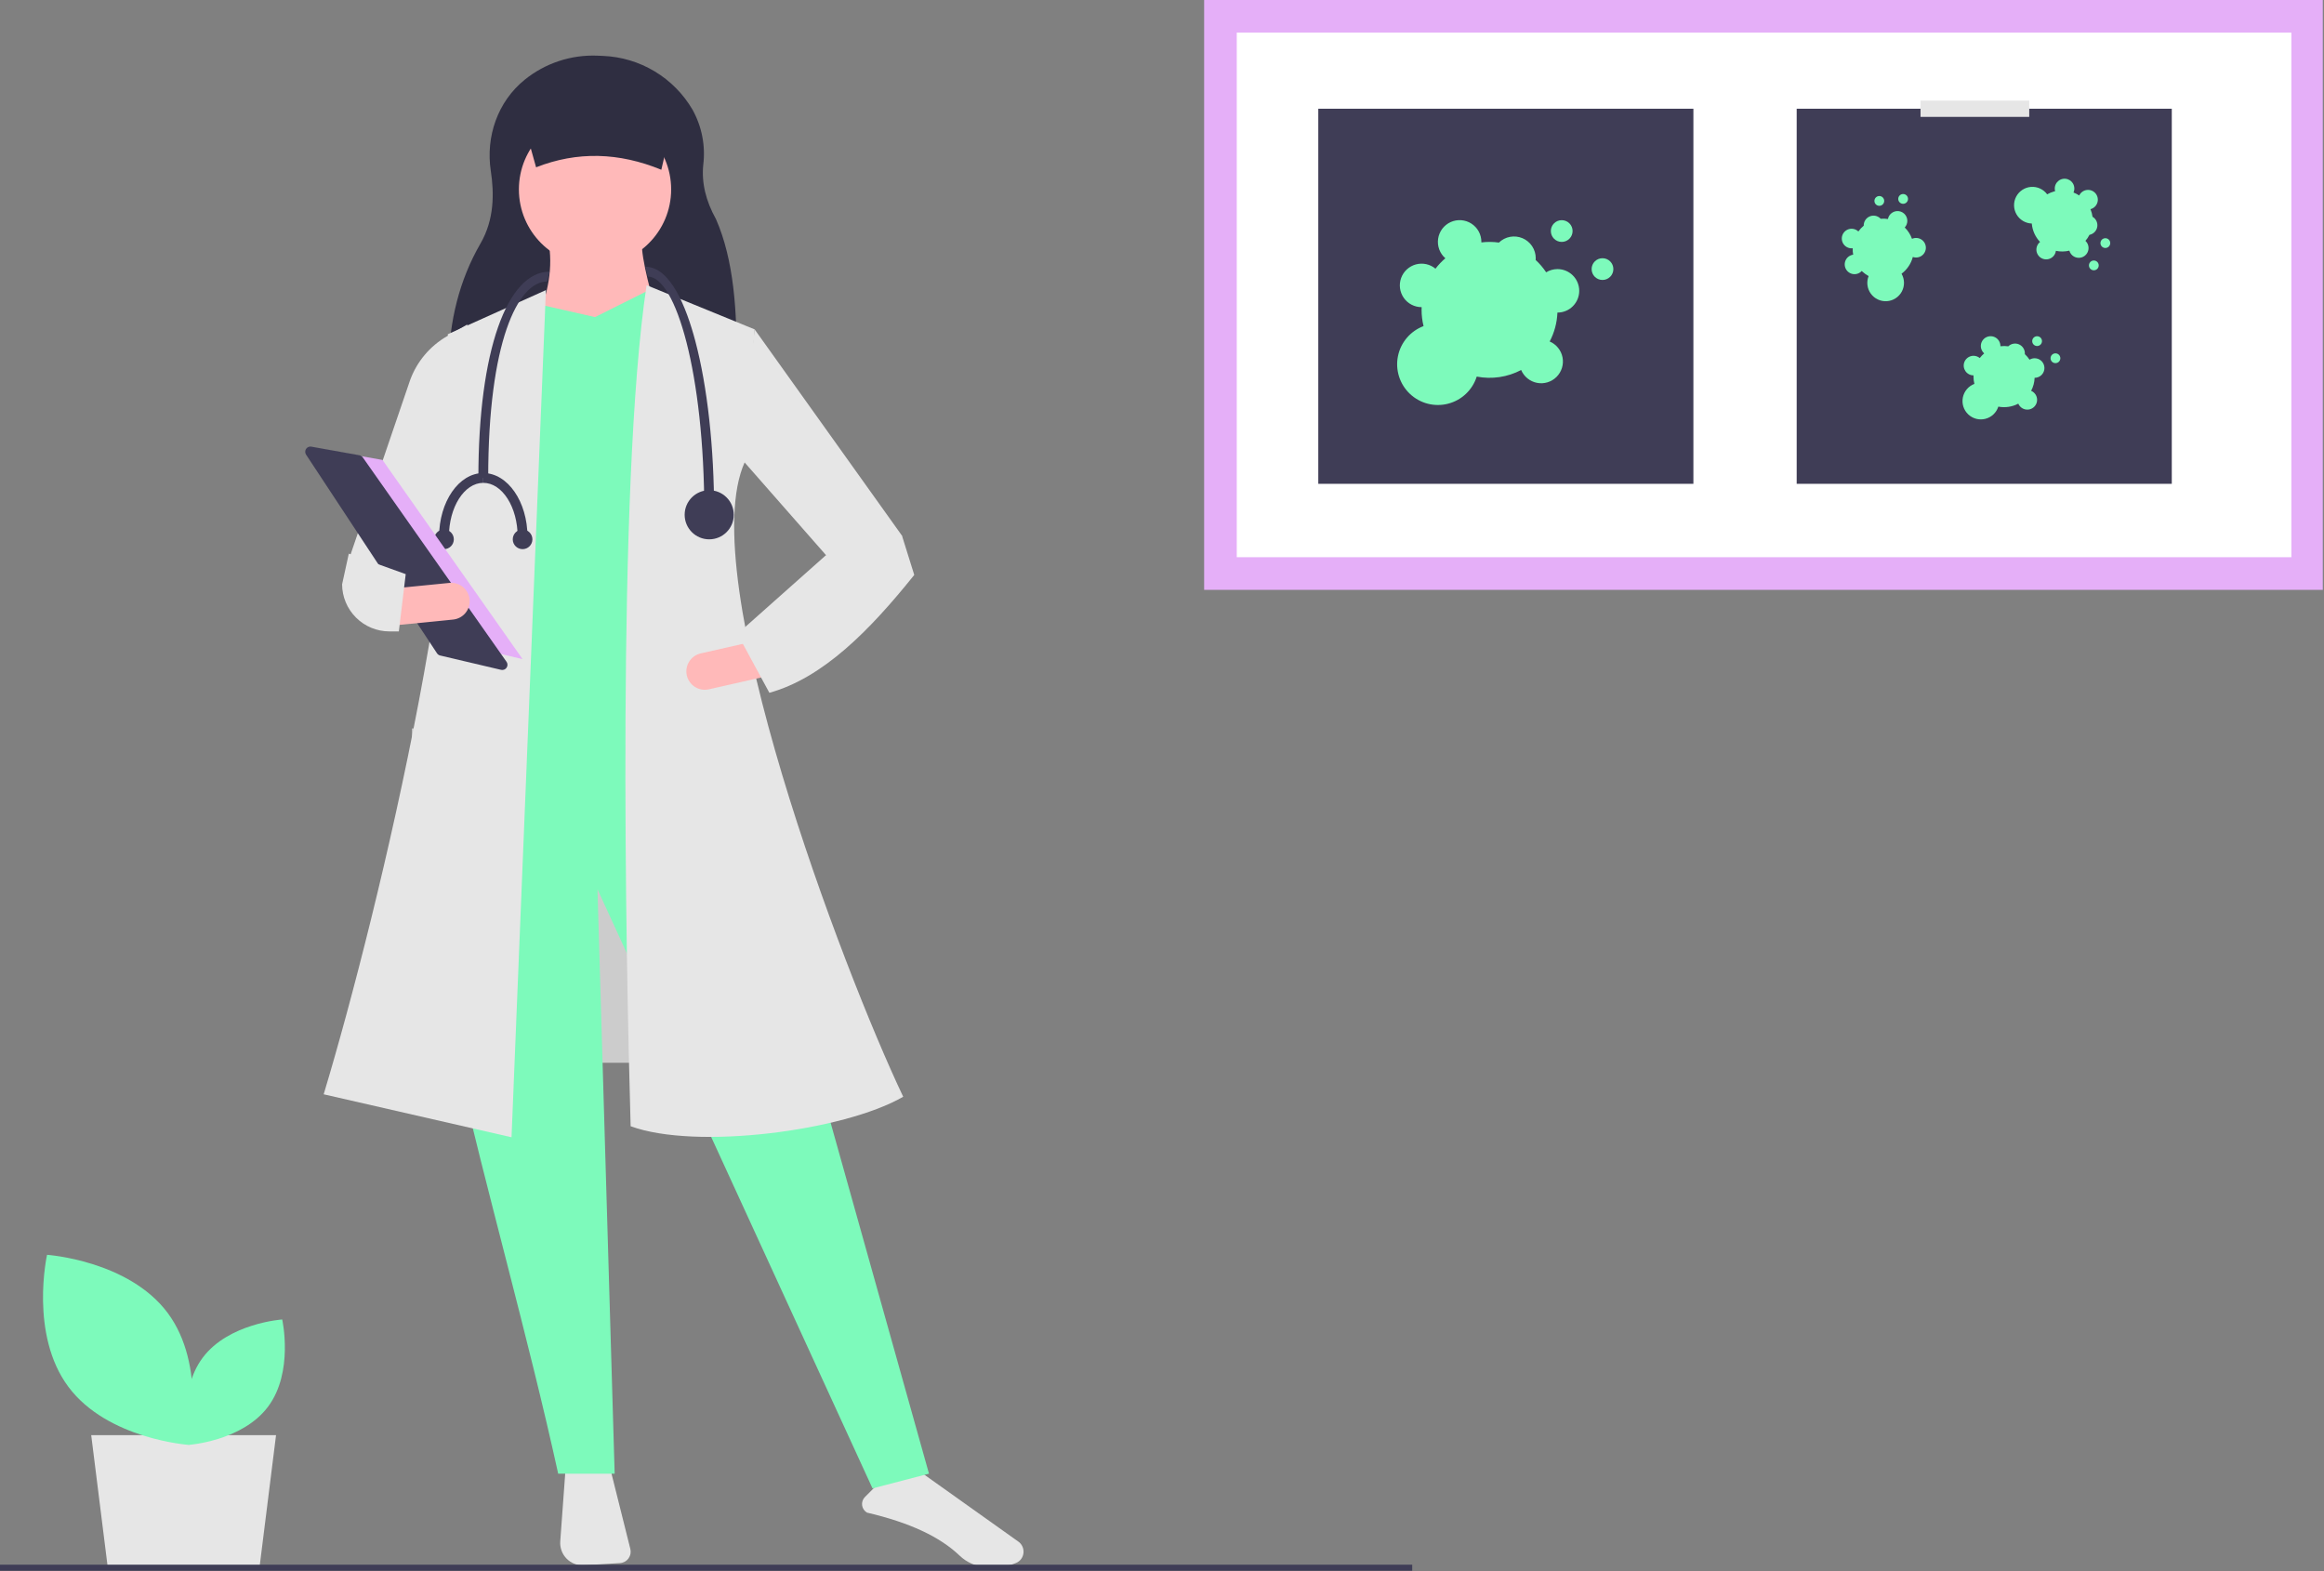 <svg width="855" height="578" viewBox="0 0 855 578" fill="none" xmlns="http://www.w3.org/2000/svg">
<rect x="0" y="0" width="855" height="578" fill="#808080" stroke="none"/>
<g id="undraw_medical_research_qg4d 1" clip-path="url(#clip0_17_2)">
<path id="Vector" d="M261.557 268H151.557V391H261.557V268Z" fill="#CCCCCC"/>
<path id="Vector_2" d="M95.557 576H39.557L33.557 528H101.557L95.557 576Z" fill="#E6E6E6"/>
<path id="Vector_3" d="M208.007 541.232L206.117 567.067C206.032 568.237 206.197 569.411 206.603 570.511C207.008 571.611 207.644 572.612 208.468 573.446C209.292 574.281 210.285 574.929 211.38 575.348C212.475 575.767 213.647 575.947 214.817 575.877L228.087 575.073C228.702 575.035 229.301 574.863 229.842 574.568C230.383 574.273 230.852 573.863 231.216 573.366C231.58 572.869 231.83 572.298 231.949 571.694C232.068 571.089 232.052 570.466 231.902 569.868L224.537 540.406L208.007 541.232Z" fill="#E6E6E6"/>
<path id="Vector_4" d="M319.003 556.509C334.62 560.163 345.777 565.356 353.106 572.384C355.716 574.867 359.131 576.331 362.729 576.509C367.326 576.751 371.084 576.236 373.909 574.974C374.632 574.655 375.258 574.148 375.719 573.506C376.181 572.864 376.462 572.111 376.534 571.323C376.619 570.523 376.489 569.715 376.157 568.982C375.825 568.25 375.303 567.619 374.645 567.156L337.606 540.802L321.873 547.096L318.202 550.766C317.805 551.163 317.505 551.648 317.327 552.18C317.148 552.713 317.096 553.28 317.173 553.837C317.251 554.393 317.456 554.924 317.774 555.388C318.091 555.852 318.512 556.236 319.003 556.509Z" fill="#E6E6E6"/>
<path id="Vector_5" d="M270.94 134.695L165.067 133.714C165.333 118.294 168.921 103.151 176.764 89.6C181.914 80.701 181.803 71.016 180.562 62.856C178.646 50.264 183.101 37.381 192.999 29.365C200.563 23.229 210.11 20.07 219.842 20.483L221.897 20.569C228.594 20.848 235.113 22.804 240.856 26.258C246.6 29.712 251.383 34.554 254.768 40.339C258.208 46.515 259.595 53.624 258.729 60.64C258.058 67.241 259.664 73.91 263.42 80.642C269.9 95.424 271.303 114.34 270.94 134.695Z" fill="#2F2E41"/>
<path id="Vector_6" d="M341.775 542.176L320.996 547.597L219.813 327.161L222.975 434.669L226.137 542.176H205.358C183.154 441.018 143.067 324.27 161.09 287.41L268.597 281.086L341.775 542.176Z" fill="#7DFABB"/>
<path id="Vector_7" d="M218.909 97.691C234.376 97.691 246.915 85.152 246.915 69.685C246.915 54.218 234.376 41.679 218.909 41.679C203.442 41.679 190.903 54.218 190.903 69.685C190.903 85.152 203.442 97.691 218.909 97.691Z" fill="#FFB9B9"/>
<path id="Vector_8" d="M243.302 121.18L197.227 118.47C201.742 108.106 203.546 98.126 201.744 88.657H236.074C235.996 95.928 239.614 108.504 243.302 121.18Z" fill="#FFB9B9"/>
<path id="Vector_9" d="M272.211 289.217L171.028 296.445L181.417 117.115L199.034 112.146L218.909 116.663L238.784 106.725L251.432 111.243L272.211 289.217Z" fill="#7DFABB"/>
<path id="Vector_10" d="M188.193 418.407L119.081 402.597C139.631 334.449 176.654 178.546 164.704 122.987L200.841 106.725L188.193 418.407Z" fill="#E6E6E6"/>
<path id="Vector_11" d="M154.766 221.46L128.567 205.199L150.91 139.759C153.402 133.007 158.175 127.337 164.404 123.731L171.931 119.373L167.414 185.323L154.766 221.46Z" fill="#E6E6E6"/>
<path id="Vector_12" d="M332.289 403.501C310.476 416.121 255.95 423.156 232.009 414.342C230.247 352.769 226.792 178.603 237.881 104.919L277.632 121.18L274.018 169.965C255.014 211.698 310.198 357.054 332.289 403.501Z" fill="#E6E6E6"/>
<path id="Vector_13" d="M329.127 213.33L304.734 205.199L272.211 168.158L277.632 121.18L331.837 197.068L329.127 213.33Z" fill="#E6E6E6"/>
<path id="Vector_14" d="M252.681 248.494C253.08 250.245 254.158 251.767 255.677 252.725C257.196 253.684 259.034 254 260.786 253.606L281.492 248.917L278.5 235.7L257.793 240.389C256.041 240.786 254.518 241.863 253.559 243.383C252.6 244.903 252.285 246.741 252.681 248.494Z" fill="#FFB9B9"/>
<path id="Vector_15" d="M243.302 62.458C227.746 56.061 212.382 55.598 197.227 61.554L190.903 38.969H248.722L243.302 62.458Z" fill="#2F2E41"/>
<path id="Vector_16" d="M271.308 233.205L283.052 254.887C302.806 249.378 319.926 232.008 336.354 211.523L331.837 197.068L303.831 204.295L271.308 233.205Z" fill="#E6E6E6"/>
<path id="Vector_17" d="M262.725 188.485H259.111C259.111 137.375 248.588 101.757 238.333 101.757L237.429 98.143C246.626 98.143 252.49 112.967 255.789 125.403C260.262 142.263 262.725 164.666 262.725 188.485Z" fill="#3F3D56"/>
<path id="Vector_18" d="M179.61 175.837H175.996C175.996 129.028 186.593 99.95 202.196 99.95L201.292 103.563C190.5 103.563 179.61 125.911 179.61 175.837Z" fill="#3F3D56"/>
<path id="Vector_19" d="M260.918 198.423C265.908 198.423 269.953 194.378 269.953 189.389C269.953 184.399 265.908 180.355 260.918 180.355C255.929 180.355 251.884 184.399 251.884 189.389C251.884 194.378 255.929 198.423 260.918 198.423Z" fill="#3F3D56"/>
<path id="Vector_20" d="M165.155 197.52H161.542C161.542 184.568 168.836 174.031 177.803 174.031V177.644C170.829 177.644 165.155 186.56 165.155 197.52Z" fill="#3F3D56"/>
<path id="Vector_21" d="M194.065 197.52H190.451C190.451 186.56 184.777 177.644 177.803 177.644V174.031C186.77 174.031 194.065 184.568 194.065 197.52Z" fill="#3F3D56"/>
<path id="Vector_22" d="M192.258 202.037C194.254 202.037 195.872 200.419 195.872 198.423C195.872 196.427 194.254 194.809 192.258 194.809C190.262 194.809 188.644 196.427 188.644 198.423C188.644 200.419 190.262 202.037 192.258 202.037Z" fill="#3F3D56"/>
<path id="Vector_23" d="M163.348 202.037C165.344 202.037 166.962 200.419 166.962 198.423C166.962 196.427 165.344 194.809 163.348 194.809C161.353 194.809 159.735 196.427 159.735 198.423C159.735 200.419 161.353 202.037 163.348 202.037Z" fill="#3F3D56"/>
<path id="Vector_24" d="M118.177 165.193L140.724 169.219L192.258 242.495L164.88 236.053L118.177 165.193Z" fill="#E5AFF8"/>
<path id="Vector_25" d="M114.178 164.296C113.834 164.301 113.498 164.398 113.205 164.578C112.912 164.757 112.673 165.012 112.512 165.316C112.351 165.619 112.275 165.961 112.291 166.304C112.308 166.647 112.416 166.98 112.604 167.267L160.776 240.355C161.045 240.763 161.46 241.053 161.936 241.165L184.349 246.438C184.727 246.527 185.123 246.499 185.484 246.358C185.846 246.217 186.156 245.969 186.373 245.647C186.591 245.325 186.705 244.945 186.702 244.557C186.698 244.169 186.576 243.791 186.353 243.474L133.464 168.272C133.321 168.067 133.138 167.892 132.927 167.758C132.716 167.624 132.481 167.532 132.235 167.489L114.539 164.329C114.42 164.307 114.299 164.296 114.178 164.296Z" fill="#3F3D56"/>
<path id="Vector_26" d="M144.227 216.553L145.566 230.038L166.693 227.941C168.481 227.764 170.125 226.883 171.264 225.493C172.403 224.103 172.944 222.317 172.766 220.529C172.589 218.741 171.708 217.096 170.318 215.957C168.928 214.819 167.142 214.278 165.354 214.456L144.227 216.553Z" fill="#FFB9B9"/>
<path id="Vector_27" d="M125.857 214.991C125.887 219.589 127.734 223.989 130.995 227.231C134.255 230.474 138.665 232.296 143.263 232.302H146.737L149.266 211.226L128.326 203.688L125.857 214.991Z" fill="#E6E6E6"/>
<path id="Vector_28" d="M570.557 37H530.557V43H570.557V37Z" fill="#E6E6E6"/>
<g id="Group 6">
<path id="Vector_29" d="M855 0H443V217H855V0Z" fill="#E5AFF8"/>
<path id="Vector_30" d="M455 205H843V12H455V205Z" fill="white"/>
<path id="Vector_31" d="M623 40H485V178H623V40Z" fill="#3F3D56"/>
<path id="Vector_32" d="M589.557 103C591.766 103 593.557 101.209 593.557 99C593.557 96.791 591.766 95 589.557 95C587.348 95 585.557 96.791 585.557 99C585.557 101.209 587.348 103 589.557 103Z" fill="#7DFABB"/>
<path id="Vector_33" d="M574.557 89C576.766 89 578.557 87.209 578.557 85C578.557 82.791 576.766 81 574.557 81C572.348 81 570.557 82.791 570.557 85C570.557 87.209 572.348 89 574.557 89Z" fill="#7DFABB"/>
<path id="Vector_34" d="M573 99C571.528 99 570.085 99.409 568.832 100.181C567.728 98.521 566.431 96.998 564.967 95.645C564.984 95.432 565 95.218 565 95C565.001 93.43 564.54 91.895 563.675 90.586C562.809 89.276 561.577 88.251 560.132 87.637C558.688 87.023 557.094 86.848 555.551 87.133C554.008 87.419 552.582 88.153 551.453 89.243C549.311 88.939 547.138 88.92 544.991 89.187C544.992 89.124 545 89.063 545 89C545.002 87.661 544.667 86.343 544.027 85.167C543.387 83.99 542.462 82.994 541.337 82.268C540.212 81.542 538.923 81.11 537.587 81.012C536.252 80.913 534.913 81.152 533.694 81.705C532.474 82.259 531.413 83.109 530.608 84.179C529.803 85.249 529.279 86.504 529.085 87.829C528.89 89.154 529.032 90.506 529.496 91.762C529.96 93.018 530.732 94.138 531.741 95.018C530.401 96.165 529.187 97.45 528.116 98.852C527.129 98.03 525.958 97.458 524.703 97.185C523.448 96.911 522.145 96.944 520.905 97.28C519.665 97.617 518.525 98.246 517.58 99.117C516.635 99.987 515.914 101.072 515.477 102.28C515.04 103.488 514.9 104.784 515.07 106.057C515.24 107.331 515.714 108.544 516.452 109.596C517.19 110.647 518.17 111.506 519.31 112.098C520.45 112.691 521.715 113 523 113L523.025 112.999C523.012 113.331 523 113.664 523 114C523 116.013 523.243 118.018 523.724 119.973C521.346 120.868 519.235 122.352 517.588 124.286C515.941 126.22 514.813 128.541 514.308 131.031C513.804 133.521 513.941 136.098 514.706 138.52C515.471 140.943 516.838 143.131 518.681 144.88C520.523 146.629 522.779 147.881 525.238 148.519C527.697 149.157 530.278 149.16 532.738 148.528C535.199 147.895 537.458 146.648 539.304 144.903C541.15 143.158 542.522 140.972 543.292 138.551C548.857 139.621 554.62 138.766 559.635 136.127C560.147 137.332 560.947 138.394 561.965 139.218C562.983 140.042 564.188 140.603 565.473 140.853C566.759 141.103 568.086 141.033 569.339 140.65C570.591 140.267 571.73 139.583 572.657 138.657C573.583 137.731 574.267 136.591 574.65 135.339C575.033 134.086 575.103 132.759 574.853 131.473C574.603 130.188 574.042 128.983 573.218 127.965C572.394 126.947 571.332 126.147 570.127 125.635C571.859 122.347 572.832 118.712 572.975 114.999L573 115C575.122 115 577.157 114.157 578.657 112.657C580.157 111.157 581 109.122 581 107C581 104.878 580.157 102.843 578.657 101.343C577.157 99.843 575.122 99 573 99Z" fill="#7DFABB"/>
<path id="Vector_35" d="M799 40H661V178H799V40Z" fill="#3F3D56"/>
<path id="Vector_36" d="M756.2 133.6C757.194 133.6 758 132.794 758 131.8C758 130.806 757.194 130 756.2 130C755.206 130 754.4 130.806 754.4 131.8C754.4 132.794 755.206 133.6 756.2 133.6Z" fill="#7DFABB"/>
<path id="Vector_37" d="M749.45 127.3C750.444 127.3 751.25 126.494 751.25 125.5C751.25 124.506 750.444 123.7 749.45 123.7C748.456 123.7 747.65 124.506 747.65 125.5C747.65 126.494 748.456 127.3 749.45 127.3Z" fill="#7DFABB"/>
<path id="Vector_38" d="M748.55 131.8C747.888 131.8 747.238 131.984 746.675 132.331C746.178 131.584 745.594 130.899 744.935 130.29C744.943 130.194 744.95 130.098 744.95 130C744.951 129.294 744.743 128.603 744.354 128.014C743.964 127.424 743.41 126.963 742.76 126.687C742.11 126.41 741.393 126.332 740.698 126.46C740.003 126.589 739.362 126.919 738.854 127.409C737.89 127.273 736.912 127.264 735.946 127.384C735.946 127.356 735.95 127.328 735.95 127.3C735.951 126.697 735.8 126.104 735.512 125.575C735.224 125.046 734.808 124.597 734.302 124.27C733.795 123.944 733.215 123.749 732.614 123.705C732.013 123.661 731.411 123.768 730.862 124.017C730.313 124.266 729.836 124.649 729.474 125.131C729.111 125.612 728.876 126.177 728.788 126.773C728.701 127.369 728.764 127.978 728.973 128.543C729.182 129.108 729.529 129.612 729.983 130.008C729.381 130.524 728.834 131.103 728.352 131.733C727.908 131.364 727.381 131.106 726.816 130.983C726.251 130.86 725.665 130.875 725.107 131.026C724.549 131.177 724.036 131.461 723.611 131.853C723.186 132.244 722.861 132.733 722.665 133.276C722.468 133.82 722.405 134.403 722.482 134.976C722.558 135.549 722.771 136.095 723.103 136.568C723.435 137.041 723.877 137.428 724.389 137.694C724.902 137.961 725.472 138.1 726.05 138.1L726.061 138.099C726.056 138.249 726.05 138.399 726.05 138.55C726.05 139.456 726.159 140.358 726.376 141.238C725.306 141.64 724.356 142.308 723.615 143.179C722.874 144.049 722.366 145.093 722.139 146.214C721.912 147.334 721.974 148.494 722.318 149.584C722.662 150.674 723.277 151.659 724.106 152.446C724.935 153.233 725.951 153.797 727.057 154.084C728.164 154.371 729.325 154.372 730.432 154.087C731.539 153.803 732.556 153.241 733.387 152.456C734.217 151.671 734.835 150.687 735.182 149.598C737.686 150.079 740.279 149.695 742.536 148.507C742.766 149.05 743.126 149.527 743.584 149.898C744.042 150.269 744.584 150.522 745.163 150.634C745.742 150.746 746.339 150.715 746.902 150.543C747.466 150.37 747.979 150.062 748.395 149.645C748.812 149.229 749.12 148.716 749.293 148.152C749.465 147.589 749.496 146.992 749.384 146.413C749.272 145.834 749.019 145.292 748.648 144.834C748.277 144.376 747.8 144.016 747.257 143.786C748.037 142.306 748.475 140.671 748.539 138.999L748.55 139C749.505 139 750.42 138.621 751.096 137.946C751.771 137.27 752.15 136.355 752.15 135.4C752.15 134.445 751.771 133.53 751.096 132.854C750.42 132.179 749.505 131.8 748.55 131.8Z" fill="#7DFABB"/>
<path id="Vector_39" d="M770.322 99.442C771.316 99.442 772.122 98.636 772.122 97.642C772.122 96.648 771.316 95.842 770.322 95.842C769.328 95.842 768.522 96.648 768.522 97.642C768.522 98.636 769.328 99.442 770.322 99.442Z" fill="#7DFABB"/>
<path id="Vector_40" d="M774.556 91.237C775.55 91.237 776.356 90.431 776.356 89.437C776.356 88.442 775.55 87.637 774.556 87.637C773.562 87.637 772.756 88.442 772.756 89.437C772.756 90.431 773.562 91.237 774.556 91.237Z" fill="#7DFABB"/>
<path id="Vector_41" d="M768.248 90.278C768.068 89.641 767.715 89.066 767.228 88.617C767.812 87.936 768.314 87.189 768.721 86.39C768.816 86.371 768.91 86.352 769.005 86.325C769.685 86.134 770.294 85.747 770.755 85.212C771.217 84.678 771.511 84.019 771.6 83.318C771.69 82.618 771.572 81.906 771.26 81.273C770.948 80.639 770.456 80.111 769.846 79.755C769.716 78.79 769.459 77.846 769.082 76.949C769.109 76.942 769.137 76.938 769.164 76.93C769.744 76.767 770.274 76.462 770.706 76.041C771.137 75.621 771.456 75.098 771.633 74.522C771.811 73.946 771.84 73.335 771.72 72.745C771.6 72.154 771.333 71.603 770.945 71.143C770.556 70.682 770.058 70.326 769.497 70.108C768.935 69.89 768.328 69.816 767.73 69.894C767.132 69.971 766.564 70.197 766.076 70.551C765.589 70.906 765.198 71.376 764.94 71.921C764.28 71.481 763.575 71.111 762.837 70.819C763.073 70.291 763.178 69.714 763.143 69.137C763.108 68.56 762.935 67.999 762.638 67.503C762.341 67.007 761.929 66.59 761.437 66.287C760.945 65.984 760.387 65.804 759.81 65.762C759.234 65.72 758.656 65.818 758.125 66.047C757.594 66.275 757.126 66.629 756.76 67.077C756.395 67.525 756.143 68.054 756.025 68.62C755.908 69.186 755.928 69.772 756.085 70.328L756.088 70.339C755.943 70.374 755.797 70.409 755.652 70.45C754.78 70.696 753.941 71.046 753.153 71.492C752.475 70.572 751.575 69.838 750.536 69.361C749.497 68.883 748.354 68.678 747.215 68.763C746.075 68.848 744.975 69.222 744.019 69.849C743.063 70.475 742.282 71.335 741.749 72.346C741.216 73.358 740.949 74.488 740.973 75.631C740.996 76.774 741.31 77.892 741.884 78.88C742.458 79.869 743.274 80.695 744.255 81.282C745.236 81.869 746.35 82.197 747.493 82.235C747.708 84.776 748.781 87.168 750.536 89.018C750.076 89.387 749.714 89.863 749.482 90.404C749.249 90.946 749.152 91.536 749.201 92.123C749.25 92.711 749.442 93.277 749.761 93.773C750.079 94.269 750.515 94.679 751.029 94.967C751.543 95.255 752.12 95.412 752.709 95.426C753.298 95.439 753.882 95.307 754.408 95.042C754.935 94.777 755.388 94.387 755.728 93.906C756.069 93.424 756.286 92.867 756.361 92.283C757.996 92.632 759.689 92.61 761.315 92.219L761.318 92.23C761.446 92.685 761.662 93.111 761.954 93.483C762.247 93.854 762.61 94.165 763.022 94.396C763.435 94.628 763.889 94.775 764.358 94.831C764.828 94.887 765.304 94.85 765.759 94.722C766.215 94.594 766.64 94.377 767.012 94.084C767.383 93.791 767.693 93.428 767.925 93.016C768.156 92.603 768.303 92.149 768.359 91.679C768.414 91.209 768.377 90.733 768.248 90.278Z" fill="#7DFABB"/>
<path id="Vector_42" d="M700.162 74.981C701.156 74.981 701.962 74.176 701.962 73.181C701.962 72.187 701.156 71.382 700.162 71.382C699.168 71.382 698.362 72.187 698.362 73.181C698.362 74.176 699.168 74.981 700.162 74.981Z" fill="#7DFABB"/>
<path id="Vector_43" d="M691.401 75.719C692.396 75.719 693.201 74.913 693.201 73.919C693.201 72.925 692.396 72.119 691.401 72.119C690.407 72.119 689.601 72.925 689.601 73.919C689.601 74.913 690.407 75.719 691.401 75.719Z" fill="#7DFABB"/>
<path id="Vector_44" d="M695.447 78.831C695.001 79.32 694.699 79.924 694.575 80.575C693.689 80.438 692.789 80.407 691.895 80.483C691.83 80.412 691.763 80.342 691.691 80.276C691.169 79.8 690.519 79.487 689.822 79.377C689.124 79.268 688.409 79.366 687.767 79.66C687.125 79.954 686.583 80.43 686.21 81.03C685.836 81.629 685.648 82.326 685.667 83.032C684.916 83.651 684.251 84.368 683.688 85.162C683.668 85.143 683.65 85.122 683.629 85.103C683.184 84.696 682.645 84.407 682.06 84.263C681.475 84.119 680.863 84.124 680.28 84.277C679.697 84.431 679.163 84.728 678.725 85.142C678.287 85.556 677.96 86.074 677.774 86.647C677.588 87.22 677.549 87.831 677.66 88.423C677.771 89.015 678.029 89.57 678.411 90.036C678.792 90.503 679.284 90.866 679.843 91.093C680.401 91.32 681.007 91.403 681.606 91.335C681.581 92.128 681.639 92.922 681.78 93.703C681.208 93.781 680.662 93.997 680.191 94.331C679.719 94.665 679.334 95.108 679.07 95.622C678.806 96.136 678.669 96.707 678.672 97.285C678.674 97.863 678.816 98.432 679.085 98.943C679.354 99.455 679.742 99.894 680.217 100.224C680.691 100.554 681.238 100.765 681.812 100.839C682.385 100.913 682.968 100.847 683.511 100.648C684.053 100.449 684.54 100.123 684.93 99.696L684.937 99.687C685.044 99.792 685.151 99.897 685.262 99.999C685.931 100.61 686.671 101.137 687.467 101.571C687.043 102.632 686.895 103.784 687.039 104.918C687.182 106.053 687.611 107.132 688.285 108.055C688.96 108.978 689.858 109.714 690.895 110.195C691.932 110.676 693.074 110.885 694.214 110.804C695.354 110.722 696.455 110.352 697.413 109.728C698.371 109.105 699.155 108.248 699.692 107.238C700.228 106.229 700.499 105.1 700.479 103.957C700.459 102.814 700.149 101.694 699.578 100.704C701.622 99.179 703.086 97.004 703.731 94.537C704.287 94.733 704.882 94.789 705.465 94.701C706.048 94.612 706.6 94.382 707.073 94.031C707.546 93.68 707.926 93.217 708.178 92.685C708.431 92.152 708.549 91.566 708.522 90.977C708.496 90.388 708.325 89.815 708.025 89.308C707.725 88.801 707.305 88.375 706.802 88.068C706.299 87.761 705.728 87.582 705.14 87.547C704.551 87.512 703.963 87.622 703.427 87.867C702.86 86.294 701.948 84.868 700.757 83.694L700.765 83.686C701.084 83.337 701.332 82.928 701.493 82.483C701.655 82.038 701.727 81.566 701.706 81.094C701.685 80.621 701.571 80.157 701.37 79.728C701.169 79.3 700.886 78.915 700.537 78.596C700.187 78.277 699.778 78.03 699.333 77.869C698.888 77.708 698.416 77.637 697.943 77.659C697.471 77.68 697.007 77.795 696.579 77.996C696.15 78.198 695.766 78.481 695.447 78.831Z" fill="#7DFABB"/>
</g>
<path id="Vector_45" d="M746.557 37H706.557V43H746.557V37Z" fill="#E6E6E6"/>
<path id="Vector_46" d="M25.176 510.243C39.596 529.554 69.528 531.587 69.528 531.587C69.528 531.587 76.082 502.31 61.662 482.999C47.243 463.688 17.31 461.655 17.31 461.655C17.31 461.655 10.757 490.932 25.176 510.243Z" fill="#7DFABB"/>
<path id="Vector_47" d="M98.633 517.503C89.118 530.245 69.367 531.587 69.367 531.587C69.367 531.587 65.042 512.268 74.557 499.525C84.072 486.782 103.824 485.441 103.824 485.441C103.824 485.441 108.148 504.76 98.633 517.503Z" fill="#7DFABB"/>
<path id="Vector_48" d="M519.557 575.656H0V577.897H519.557V575.656Z" fill="#3F3D56"/>
</g>
<defs>
<clipPath id="clip0_17_2">
<rect width="854.557" height="577.897" fill="white"/>
</clipPath>
</defs>
</svg>
